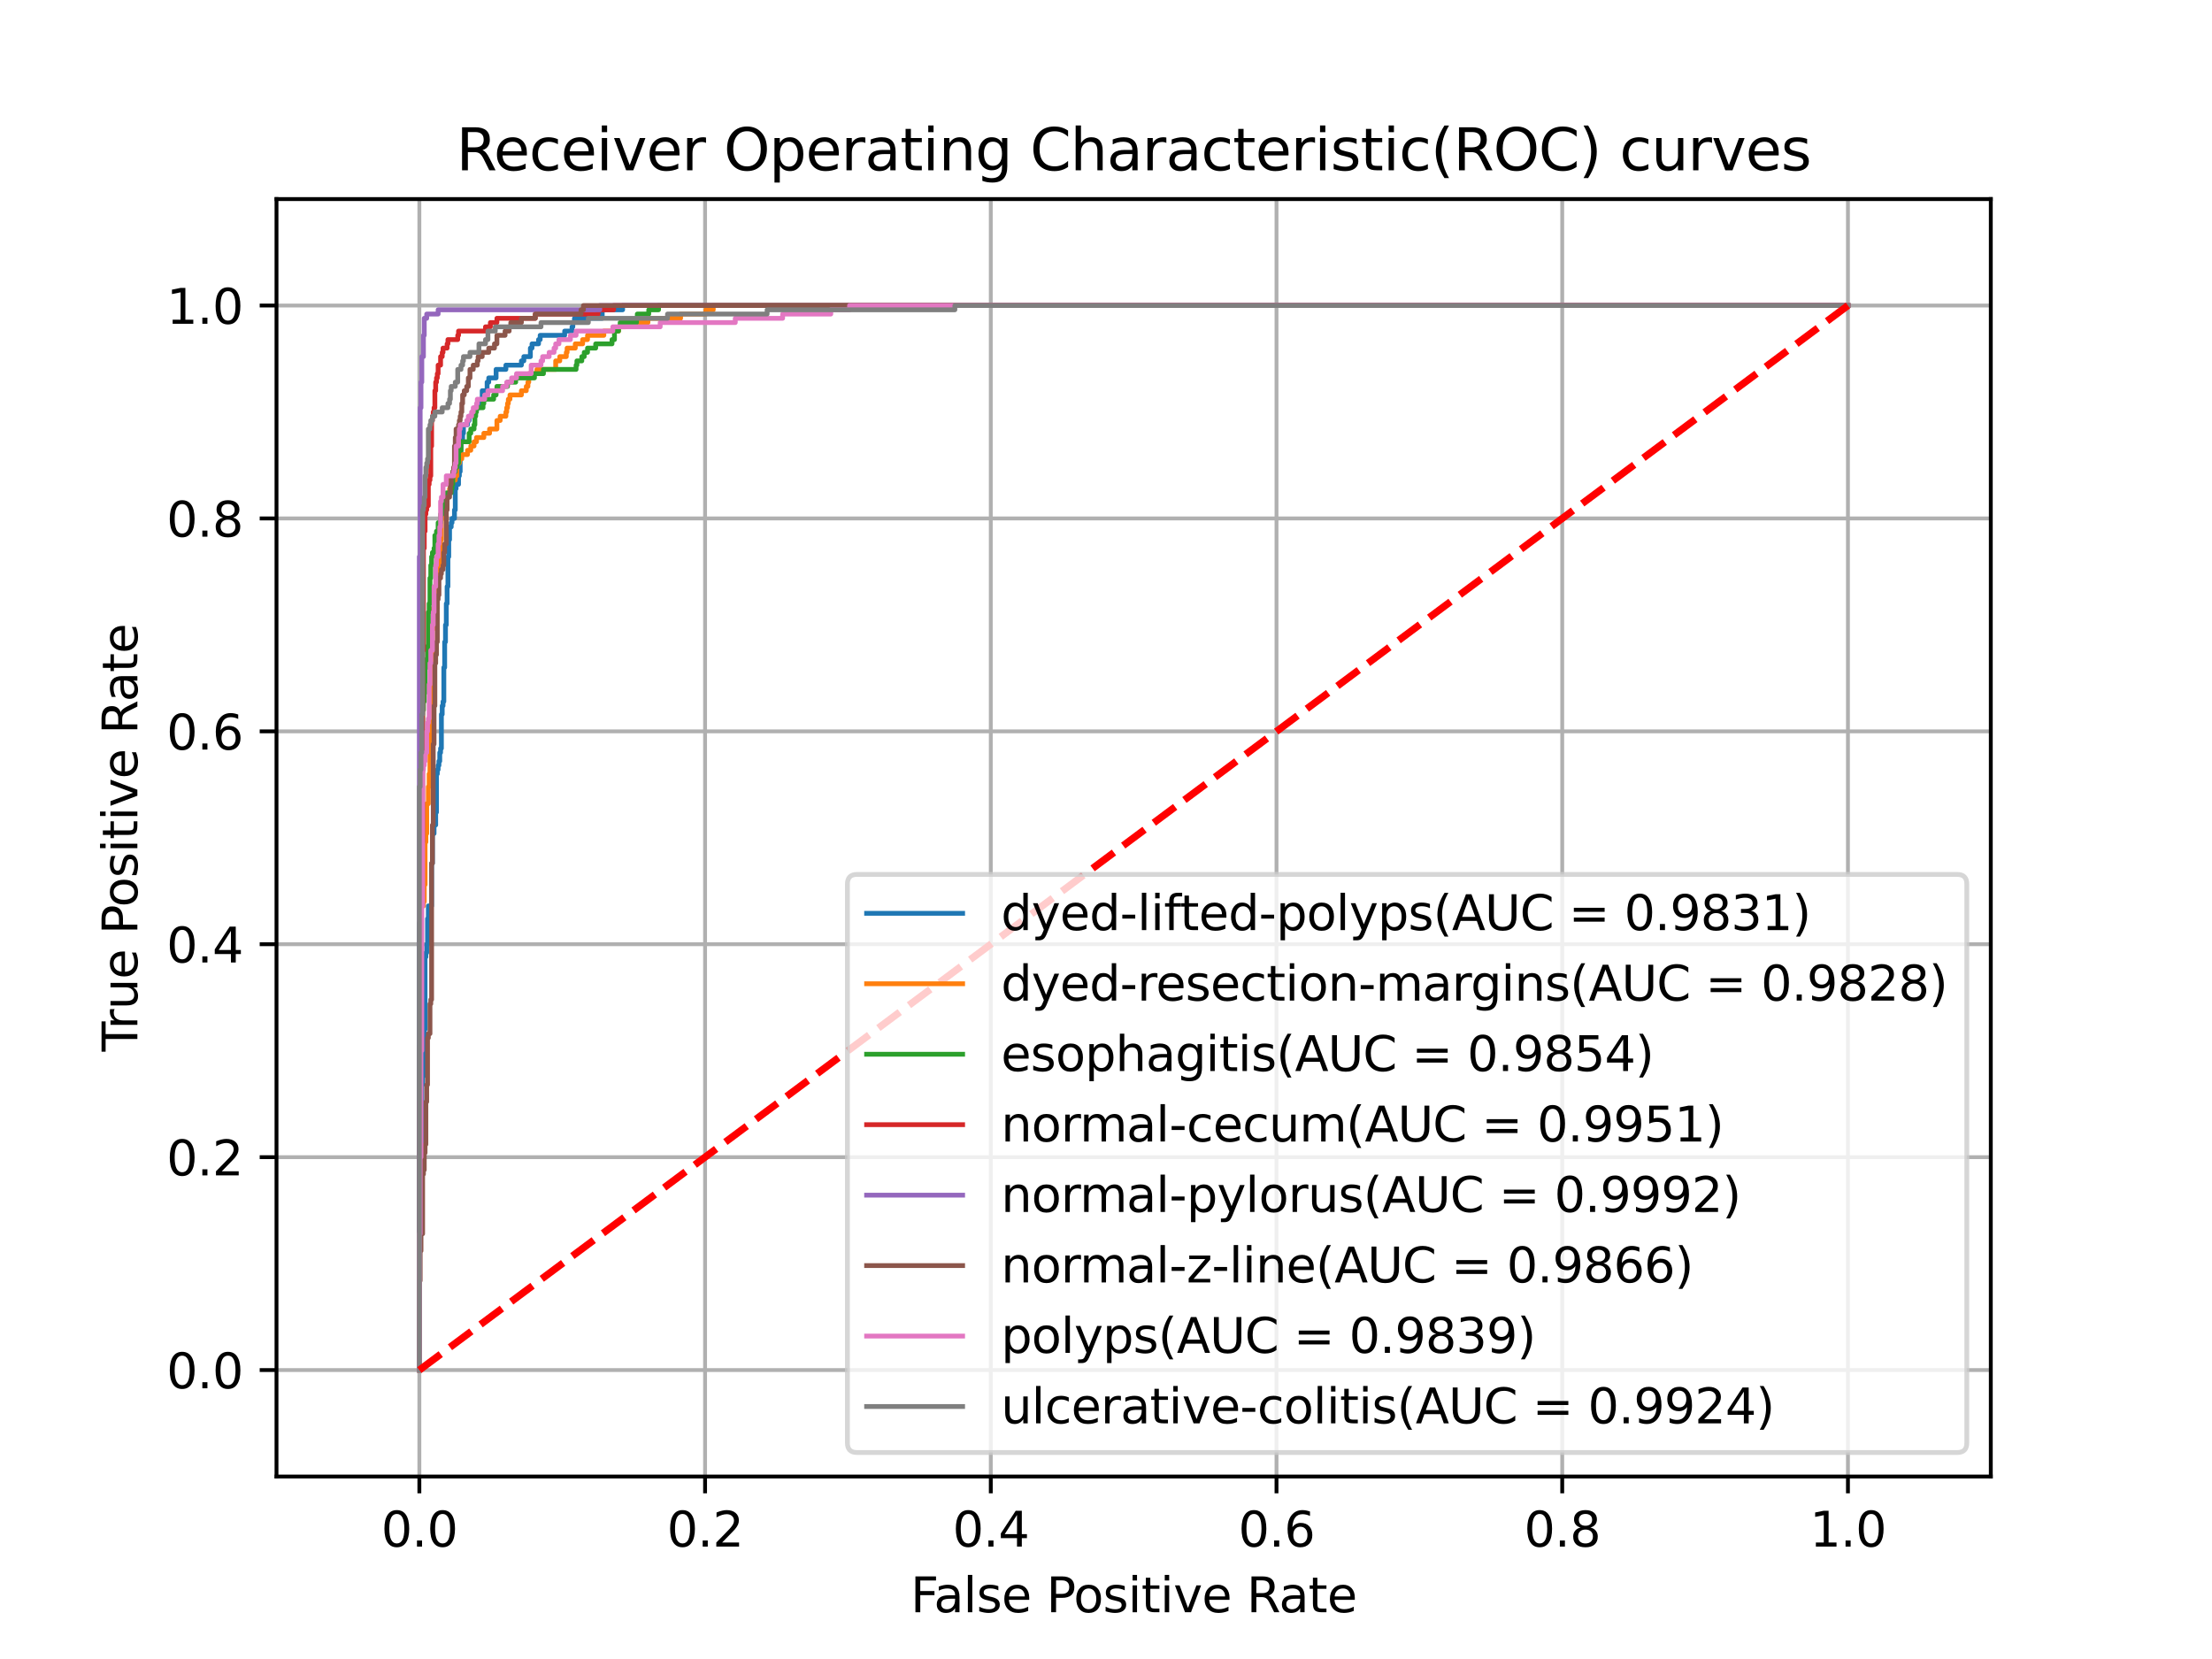 <?xml version="1.0" encoding="utf-8" standalone="no"?>
<!DOCTYPE svg PUBLIC "-//W3C//DTD SVG 1.1//EN"
  "http://www.w3.org/Graphics/SVG/1.1/DTD/svg11.dtd">
<svg xmlns:xlink="http://www.w3.org/1999/xlink" width="460.8pt" height="345.6pt" viewBox="0 0 460.8 345.6" xmlns="http://www.w3.org/2000/svg" version="1.1">
 <defs>
  <style type="text/css">*{stroke-linejoin: round; stroke-linecap: butt}</style>
 </defs>
 <g id="figure_1">
  <g id="patch_1">
   <path d="M 0 345.6 
L 460.8 345.6 
L 460.8 0 
L 0 0 
z
" style="fill: #ffffff"/>
  </g>
  <g id="axes_1">
   <g id="patch_2">
    <path d="M 57.6 307.584 
L 414.72 307.584 
L 414.72 41.472 
L 57.6 41.472 
z
" style="fill: #ffffff"/>
   </g>
   <g id="matplotlib.axis_1">
    <g id="xtick_1">
     <g id="line2d_1">
      <path d="M 87.36 307.584 
L 87.36 41.472 
" clip-path="url(#p2dfce54fc0)" style="fill: none; stroke: #b0b0b0; stroke-width: 0.8; stroke-linecap: square"/>
     </g>
     <g id="line2d_2">
      <defs>
       <path id="me1e027da86" d="M 0 0 
L 0 3.5 
" style="stroke: #000000; stroke-width: 0.8"/>
      </defs>
      <g>
       <use xlink:href="#me1e027da86" x="87.36" y="307.584" style="stroke: #000000; stroke-width: 0.8"/>
      </g>
     </g>
     <g id="text_1">
      <!-- 0.0 -->
      <g transform="translate(79.408 322.182) scale(0.1 -0.1)">
       <defs>
        <path id="DejaVuSans-30" d="M 2034 4250 
Q 1547 4250 1301 3770 
Q 1056 3291 1056 2328 
Q 1056 1369 1301 889 
Q 1547 409 2034 409 
Q 2525 409 2770 889 
Q 3016 1369 3016 2328 
Q 3016 3291 2770 3770 
Q 2525 4250 2034 4250 
z
M 2034 4750 
Q 2819 4750 3233 4129 
Q 3647 3509 3647 2328 
Q 3647 1150 3233 529 
Q 2819 -91 2034 -91 
Q 1250 -91 836 529 
Q 422 1150 422 2328 
Q 422 3509 836 4129 
Q 1250 4750 2034 4750 
z
" transform="scale(0.016)"/>
        <path id="DejaVuSans-2e" d="M 684 794 
L 1344 794 
L 1344 0 
L 684 0 
L 684 794 
z
" transform="scale(0.016)"/>
       </defs>
       <use xlink:href="#DejaVuSans-30"/>
       <use xlink:href="#DejaVuSans-2e" x="63.623"/>
       <use xlink:href="#DejaVuSans-30" x="95.41"/>
      </g>
     </g>
    </g>
    <g id="xtick_2">
     <g id="line2d_3">
      <path d="M 146.88 307.584 
L 146.88 41.472 
" clip-path="url(#p2dfce54fc0)" style="fill: none; stroke: #b0b0b0; stroke-width: 0.8; stroke-linecap: square"/>
     </g>
     <g id="line2d_4">
      <g>
       <use xlink:href="#me1e027da86" x="146.88" y="307.584" style="stroke: #000000; stroke-width: 0.8"/>
      </g>
     </g>
     <g id="text_2">
      <!-- 0.2 -->
      <g transform="translate(138.928 322.182) scale(0.1 -0.1)">
       <defs>
        <path id="DejaVuSans-32" d="M 1228 531 
L 3431 531 
L 3431 0 
L 469 0 
L 469 531 
Q 828 903 1448 1529 
Q 2069 2156 2228 2338 
Q 2531 2678 2651 2914 
Q 2772 3150 2772 3378 
Q 2772 3750 2511 3984 
Q 2250 4219 1831 4219 
Q 1534 4219 1204 4116 
Q 875 4013 500 3803 
L 500 4441 
Q 881 4594 1212 4672 
Q 1544 4750 1819 4750 
Q 2544 4750 2975 4387 
Q 3406 4025 3406 3419 
Q 3406 3131 3298 2873 
Q 3191 2616 2906 2266 
Q 2828 2175 2409 1742 
Q 1991 1309 1228 531 
z
" transform="scale(0.016)"/>
       </defs>
       <use xlink:href="#DejaVuSans-30"/>
       <use xlink:href="#DejaVuSans-2e" x="63.623"/>
       <use xlink:href="#DejaVuSans-32" x="95.41"/>
      </g>
     </g>
    </g>
    <g id="xtick_3">
     <g id="line2d_5">
      <path d="M 206.4 307.584 
L 206.4 41.472 
" clip-path="url(#p2dfce54fc0)" style="fill: none; stroke: #b0b0b0; stroke-width: 0.8; stroke-linecap: square"/>
     </g>
     <g id="line2d_6">
      <g>
       <use xlink:href="#me1e027da86" x="206.4" y="307.584" style="stroke: #000000; stroke-width: 0.8"/>
      </g>
     </g>
     <g id="text_3">
      <!-- 0.4 -->
      <g transform="translate(198.448 322.182) scale(0.1 -0.1)">
       <defs>
        <path id="DejaVuSans-34" d="M 2419 4116 
L 825 1625 
L 2419 1625 
L 2419 4116 
z
M 2253 4666 
L 3047 4666 
L 3047 1625 
L 3713 1625 
L 3713 1100 
L 3047 1100 
L 3047 0 
L 2419 0 
L 2419 1100 
L 313 1100 
L 313 1709 
L 2253 4666 
z
" transform="scale(0.016)"/>
       </defs>
       <use xlink:href="#DejaVuSans-30"/>
       <use xlink:href="#DejaVuSans-2e" x="63.623"/>
       <use xlink:href="#DejaVuSans-34" x="95.41"/>
      </g>
     </g>
    </g>
    <g id="xtick_4">
     <g id="line2d_7">
      <path d="M 265.92 307.584 
L 265.92 41.472 
" clip-path="url(#p2dfce54fc0)" style="fill: none; stroke: #b0b0b0; stroke-width: 0.8; stroke-linecap: square"/>
     </g>
     <g id="line2d_8">
      <g>
       <use xlink:href="#me1e027da86" x="265.92" y="307.584" style="stroke: #000000; stroke-width: 0.8"/>
      </g>
     </g>
     <g id="text_4">
      <!-- 0.6 -->
      <g transform="translate(257.968 322.182) scale(0.1 -0.1)">
       <defs>
        <path id="DejaVuSans-36" d="M 2113 2584 
Q 1688 2584 1439 2293 
Q 1191 2003 1191 1497 
Q 1191 994 1439 701 
Q 1688 409 2113 409 
Q 2538 409 2786 701 
Q 3034 994 3034 1497 
Q 3034 2003 2786 2293 
Q 2538 2584 2113 2584 
z
M 3366 4563 
L 3366 3988 
Q 3128 4100 2886 4159 
Q 2644 4219 2406 4219 
Q 1781 4219 1451 3797 
Q 1122 3375 1075 2522 
Q 1259 2794 1537 2939 
Q 1816 3084 2150 3084 
Q 2853 3084 3261 2657 
Q 3669 2231 3669 1497 
Q 3669 778 3244 343 
Q 2819 -91 2113 -91 
Q 1303 -91 875 529 
Q 447 1150 447 2328 
Q 447 3434 972 4092 
Q 1497 4750 2381 4750 
Q 2619 4750 2861 4703 
Q 3103 4656 3366 4563 
z
" transform="scale(0.016)"/>
       </defs>
       <use xlink:href="#DejaVuSans-30"/>
       <use xlink:href="#DejaVuSans-2e" x="63.623"/>
       <use xlink:href="#DejaVuSans-36" x="95.41"/>
      </g>
     </g>
    </g>
    <g id="xtick_5">
     <g id="line2d_9">
      <path d="M 325.44 307.584 
L 325.44 41.472 
" clip-path="url(#p2dfce54fc0)" style="fill: none; stroke: #b0b0b0; stroke-width: 0.8; stroke-linecap: square"/>
     </g>
     <g id="line2d_10">
      <g>
       <use xlink:href="#me1e027da86" x="325.44" y="307.584" style="stroke: #000000; stroke-width: 0.8"/>
      </g>
     </g>
     <g id="text_5">
      <!-- 0.8 -->
      <g transform="translate(317.488 322.182) scale(0.1 -0.1)">
       <defs>
        <path id="DejaVuSans-38" d="M 2034 2216 
Q 1584 2216 1326 1975 
Q 1069 1734 1069 1313 
Q 1069 891 1326 650 
Q 1584 409 2034 409 
Q 2484 409 2743 651 
Q 3003 894 3003 1313 
Q 3003 1734 2745 1975 
Q 2488 2216 2034 2216 
z
M 1403 2484 
Q 997 2584 770 2862 
Q 544 3141 544 3541 
Q 544 4100 942 4425 
Q 1341 4750 2034 4750 
Q 2731 4750 3128 4425 
Q 3525 4100 3525 3541 
Q 3525 3141 3298 2862 
Q 3072 2584 2669 2484 
Q 3125 2378 3379 2068 
Q 3634 1759 3634 1313 
Q 3634 634 3220 271 
Q 2806 -91 2034 -91 
Q 1263 -91 848 271 
Q 434 634 434 1313 
Q 434 1759 690 2068 
Q 947 2378 1403 2484 
z
M 1172 3481 
Q 1172 3119 1398 2916 
Q 1625 2713 2034 2713 
Q 2441 2713 2670 2916 
Q 2900 3119 2900 3481 
Q 2900 3844 2670 4047 
Q 2441 4250 2034 4250 
Q 1625 4250 1398 4047 
Q 1172 3844 1172 3481 
z
" transform="scale(0.016)"/>
       </defs>
       <use xlink:href="#DejaVuSans-30"/>
       <use xlink:href="#DejaVuSans-2e" x="63.623"/>
       <use xlink:href="#DejaVuSans-38" x="95.41"/>
      </g>
     </g>
    </g>
    <g id="xtick_6">
     <g id="line2d_11">
      <path d="M 384.96 307.584 
L 384.96 41.472 
" clip-path="url(#p2dfce54fc0)" style="fill: none; stroke: #b0b0b0; stroke-width: 0.8; stroke-linecap: square"/>
     </g>
     <g id="line2d_12">
      <g>
       <use xlink:href="#me1e027da86" x="384.96" y="307.584" style="stroke: #000000; stroke-width: 0.8"/>
      </g>
     </g>
     <g id="text_6">
      <!-- 1.0 -->
      <g transform="translate(377.008 322.182) scale(0.1 -0.1)">
       <defs>
        <path id="DejaVuSans-31" d="M 794 531 
L 1825 531 
L 1825 4091 
L 703 3866 
L 703 4441 
L 1819 4666 
L 2450 4666 
L 2450 531 
L 3481 531 
L 3481 0 
L 794 0 
L 794 531 
z
" transform="scale(0.016)"/>
       </defs>
       <use xlink:href="#DejaVuSans-31"/>
       <use xlink:href="#DejaVuSans-2e" x="63.623"/>
       <use xlink:href="#DejaVuSans-30" x="95.41"/>
      </g>
     </g>
    </g>
    <g id="text_7">
     <!-- False Positive Rate -->
     <g transform="translate(189.694 335.861) scale(0.1 -0.1)">
      <defs>
       <path id="DejaVuSans-46" d="M 628 4666 
L 3309 4666 
L 3309 4134 
L 1259 4134 
L 1259 2759 
L 3109 2759 
L 3109 2228 
L 1259 2228 
L 1259 0 
L 628 0 
L 628 4666 
z
" transform="scale(0.016)"/>
       <path id="DejaVuSans-61" d="M 2194 1759 
Q 1497 1759 1228 1600 
Q 959 1441 959 1056 
Q 959 750 1161 570 
Q 1363 391 1709 391 
Q 2188 391 2477 730 
Q 2766 1069 2766 1631 
L 2766 1759 
L 2194 1759 
z
M 3341 1997 
L 3341 0 
L 2766 0 
L 2766 531 
Q 2569 213 2275 61 
Q 1981 -91 1556 -91 
Q 1019 -91 701 211 
Q 384 513 384 1019 
Q 384 1609 779 1909 
Q 1175 2209 1959 2209 
L 2766 2209 
L 2766 2266 
Q 2766 2663 2505 2880 
Q 2244 3097 1772 3097 
Q 1472 3097 1187 3025 
Q 903 2953 641 2809 
L 641 3341 
Q 956 3463 1253 3523 
Q 1550 3584 1831 3584 
Q 2591 3584 2966 3190 
Q 3341 2797 3341 1997 
z
" transform="scale(0.016)"/>
       <path id="DejaVuSans-6c" d="M 603 4863 
L 1178 4863 
L 1178 0 
L 603 0 
L 603 4863 
z
" transform="scale(0.016)"/>
       <path id="DejaVuSans-73" d="M 2834 3397 
L 2834 2853 
Q 2591 2978 2328 3040 
Q 2066 3103 1784 3103 
Q 1356 3103 1142 2972 
Q 928 2841 928 2578 
Q 928 2378 1081 2264 
Q 1234 2150 1697 2047 
L 1894 2003 
Q 2506 1872 2764 1633 
Q 3022 1394 3022 966 
Q 3022 478 2636 193 
Q 2250 -91 1575 -91 
Q 1294 -91 989 -36 
Q 684 19 347 128 
L 347 722 
Q 666 556 975 473 
Q 1284 391 1588 391 
Q 1994 391 2212 530 
Q 2431 669 2431 922 
Q 2431 1156 2273 1281 
Q 2116 1406 1581 1522 
L 1381 1569 
Q 847 1681 609 1914 
Q 372 2147 372 2553 
Q 372 3047 722 3315 
Q 1072 3584 1716 3584 
Q 2034 3584 2315 3537 
Q 2597 3491 2834 3397 
z
" transform="scale(0.016)"/>
       <path id="DejaVuSans-65" d="M 3597 1894 
L 3597 1613 
L 953 1613 
Q 991 1019 1311 708 
Q 1631 397 2203 397 
Q 2534 397 2845 478 
Q 3156 559 3463 722 
L 3463 178 
Q 3153 47 2828 -22 
Q 2503 -91 2169 -91 
Q 1331 -91 842 396 
Q 353 884 353 1716 
Q 353 2575 817 3079 
Q 1281 3584 2069 3584 
Q 2775 3584 3186 3129 
Q 3597 2675 3597 1894 
z
M 3022 2063 
Q 3016 2534 2758 2815 
Q 2500 3097 2075 3097 
Q 1594 3097 1305 2825 
Q 1016 2553 972 2059 
L 3022 2063 
z
" transform="scale(0.016)"/>
       <path id="DejaVuSans-20" transform="scale(0.016)"/>
       <path id="DejaVuSans-50" d="M 1259 4147 
L 1259 2394 
L 2053 2394 
Q 2494 2394 2734 2622 
Q 2975 2850 2975 3272 
Q 2975 3691 2734 3919 
Q 2494 4147 2053 4147 
L 1259 4147 
z
M 628 4666 
L 2053 4666 
Q 2838 4666 3239 4311 
Q 3641 3956 3641 3272 
Q 3641 2581 3239 2228 
Q 2838 1875 2053 1875 
L 1259 1875 
L 1259 0 
L 628 0 
L 628 4666 
z
" transform="scale(0.016)"/>
       <path id="DejaVuSans-6f" d="M 1959 3097 
Q 1497 3097 1228 2736 
Q 959 2375 959 1747 
Q 959 1119 1226 758 
Q 1494 397 1959 397 
Q 2419 397 2687 759 
Q 2956 1122 2956 1747 
Q 2956 2369 2687 2733 
Q 2419 3097 1959 3097 
z
M 1959 3584 
Q 2709 3584 3137 3096 
Q 3566 2609 3566 1747 
Q 3566 888 3137 398 
Q 2709 -91 1959 -91 
Q 1206 -91 779 398 
Q 353 888 353 1747 
Q 353 2609 779 3096 
Q 1206 3584 1959 3584 
z
" transform="scale(0.016)"/>
       <path id="DejaVuSans-69" d="M 603 3500 
L 1178 3500 
L 1178 0 
L 603 0 
L 603 3500 
z
M 603 4863 
L 1178 4863 
L 1178 4134 
L 603 4134 
L 603 4863 
z
" transform="scale(0.016)"/>
       <path id="DejaVuSans-74" d="M 1172 4494 
L 1172 3500 
L 2356 3500 
L 2356 3053 
L 1172 3053 
L 1172 1153 
Q 1172 725 1289 603 
Q 1406 481 1766 481 
L 2356 481 
L 2356 0 
L 1766 0 
Q 1100 0 847 248 
Q 594 497 594 1153 
L 594 3053 
L 172 3053 
L 172 3500 
L 594 3500 
L 594 4494 
L 1172 4494 
z
" transform="scale(0.016)"/>
       <path id="DejaVuSans-76" d="M 191 3500 
L 800 3500 
L 1894 563 
L 2988 3500 
L 3597 3500 
L 2284 0 
L 1503 0 
L 191 3500 
z
" transform="scale(0.016)"/>
       <path id="DejaVuSans-52" d="M 2841 2188 
Q 3044 2119 3236 1894 
Q 3428 1669 3622 1275 
L 4263 0 
L 3584 0 
L 2988 1197 
Q 2756 1666 2539 1819 
Q 2322 1972 1947 1972 
L 1259 1972 
L 1259 0 
L 628 0 
L 628 4666 
L 2053 4666 
Q 2853 4666 3247 4331 
Q 3641 3997 3641 3322 
Q 3641 2881 3436 2590 
Q 3231 2300 2841 2188 
z
M 1259 4147 
L 1259 2491 
L 2053 2491 
Q 2509 2491 2742 2702 
Q 2975 2913 2975 3322 
Q 2975 3731 2742 3939 
Q 2509 4147 2053 4147 
L 1259 4147 
z
" transform="scale(0.016)"/>
      </defs>
      <use xlink:href="#DejaVuSans-46"/>
      <use xlink:href="#DejaVuSans-61" x="48.395"/>
      <use xlink:href="#DejaVuSans-6c" x="109.674"/>
      <use xlink:href="#DejaVuSans-73" x="137.457"/>
      <use xlink:href="#DejaVuSans-65" x="189.557"/>
      <use xlink:href="#DejaVuSans-20" x="251.08"/>
      <use xlink:href="#DejaVuSans-50" x="282.867"/>
      <use xlink:href="#DejaVuSans-6f" x="339.545"/>
      <use xlink:href="#DejaVuSans-73" x="400.727"/>
      <use xlink:href="#DejaVuSans-69" x="452.826"/>
      <use xlink:href="#DejaVuSans-74" x="480.609"/>
      <use xlink:href="#DejaVuSans-69" x="519.818"/>
      <use xlink:href="#DejaVuSans-76" x="547.602"/>
      <use xlink:href="#DejaVuSans-65" x="606.781"/>
      <use xlink:href="#DejaVuSans-20" x="668.305"/>
      <use xlink:href="#DejaVuSans-52" x="700.092"/>
      <use xlink:href="#DejaVuSans-61" x="767.324"/>
      <use xlink:href="#DejaVuSans-74" x="828.604"/>
      <use xlink:href="#DejaVuSans-65" x="867.812"/>
     </g>
    </g>
   </g>
   <g id="matplotlib.axis_2">
    <g id="ytick_1">
     <g id="line2d_13">
      <path d="M 57.6 285.408 
L 414.72 285.408 
" clip-path="url(#p2dfce54fc0)" style="fill: none; stroke: #b0b0b0; stroke-width: 0.8; stroke-linecap: square"/>
     </g>
     <g id="line2d_14">
      <defs>
       <path id="m8e289b066b" d="M 0 0 
L -3.5 0 
" style="stroke: #000000; stroke-width: 0.8"/>
      </defs>
      <g>
       <use xlink:href="#m8e289b066b" x="57.6" y="285.408" style="stroke: #000000; stroke-width: 0.8"/>
      </g>
     </g>
     <g id="text_8">
      <!-- 0.0 -->
      <g transform="translate(34.697 289.207) scale(0.1 -0.1)">
       <use xlink:href="#DejaVuSans-30"/>
       <use xlink:href="#DejaVuSans-2e" x="63.623"/>
       <use xlink:href="#DejaVuSans-30" x="95.41"/>
      </g>
     </g>
    </g>
    <g id="ytick_2">
     <g id="line2d_15">
      <path d="M 57.6 241.056 
L 414.72 241.056 
" clip-path="url(#p2dfce54fc0)" style="fill: none; stroke: #b0b0b0; stroke-width: 0.8; stroke-linecap: square"/>
     </g>
     <g id="line2d_16">
      <g>
       <use xlink:href="#m8e289b066b" x="57.6" y="241.056" style="stroke: #000000; stroke-width: 0.8"/>
      </g>
     </g>
     <g id="text_9">
      <!-- 0.2 -->
      <g transform="translate(34.697 244.855) scale(0.1 -0.1)">
       <use xlink:href="#DejaVuSans-30"/>
       <use xlink:href="#DejaVuSans-2e" x="63.623"/>
       <use xlink:href="#DejaVuSans-32" x="95.41"/>
      </g>
     </g>
    </g>
    <g id="ytick_3">
     <g id="line2d_17">
      <path d="M 57.6 196.704 
L 414.72 196.704 
" clip-path="url(#p2dfce54fc0)" style="fill: none; stroke: #b0b0b0; stroke-width: 0.8; stroke-linecap: square"/>
     </g>
     <g id="line2d_18">
      <g>
       <use xlink:href="#m8e289b066b" x="57.6" y="196.704" style="stroke: #000000; stroke-width: 0.8"/>
      </g>
     </g>
     <g id="text_10">
      <!-- 0.4 -->
      <g transform="translate(34.697 200.503) scale(0.1 -0.1)">
       <use xlink:href="#DejaVuSans-30"/>
       <use xlink:href="#DejaVuSans-2e" x="63.623"/>
       <use xlink:href="#DejaVuSans-34" x="95.41"/>
      </g>
     </g>
    </g>
    <g id="ytick_4">
     <g id="line2d_19">
      <path d="M 57.6 152.352 
L 414.72 152.352 
" clip-path="url(#p2dfce54fc0)" style="fill: none; stroke: #b0b0b0; stroke-width: 0.8; stroke-linecap: square"/>
     </g>
     <g id="line2d_20">
      <g>
       <use xlink:href="#m8e289b066b" x="57.6" y="152.352" style="stroke: #000000; stroke-width: 0.8"/>
      </g>
     </g>
     <g id="text_11">
      <!-- 0.6 -->
      <g transform="translate(34.697 156.151) scale(0.1 -0.1)">
       <use xlink:href="#DejaVuSans-30"/>
       <use xlink:href="#DejaVuSans-2e" x="63.623"/>
       <use xlink:href="#DejaVuSans-36" x="95.41"/>
      </g>
     </g>
    </g>
    <g id="ytick_5">
     <g id="line2d_21">
      <path d="M 57.6 108 
L 414.72 108 
" clip-path="url(#p2dfce54fc0)" style="fill: none; stroke: #b0b0b0; stroke-width: 0.8; stroke-linecap: square"/>
     </g>
     <g id="line2d_22">
      <g>
       <use xlink:href="#m8e289b066b" x="57.6" y="108" style="stroke: #000000; stroke-width: 0.8"/>
      </g>
     </g>
     <g id="text_12">
      <!-- 0.8 -->
      <g transform="translate(34.697 111.799) scale(0.1 -0.1)">
       <use xlink:href="#DejaVuSans-30"/>
       <use xlink:href="#DejaVuSans-2e" x="63.623"/>
       <use xlink:href="#DejaVuSans-38" x="95.41"/>
      </g>
     </g>
    </g>
    <g id="ytick_6">
     <g id="line2d_23">
      <path d="M 57.6 63.648 
L 414.72 63.648 
" clip-path="url(#p2dfce54fc0)" style="fill: none; stroke: #b0b0b0; stroke-width: 0.8; stroke-linecap: square"/>
     </g>
     <g id="line2d_24">
      <g>
       <use xlink:href="#m8e289b066b" x="57.6" y="63.648" style="stroke: #000000; stroke-width: 0.8"/>
      </g>
     </g>
     <g id="text_13">
      <!-- 1.0 -->
      <g transform="translate(34.697 67.447) scale(0.1 -0.1)">
       <use xlink:href="#DejaVuSans-31"/>
       <use xlink:href="#DejaVuSans-2e" x="63.623"/>
       <use xlink:href="#DejaVuSans-30" x="95.41"/>
      </g>
     </g>
    </g>
    <g id="text_14">
     <!-- True Positive Rate -->
     <g transform="translate(28.617 219.058) rotate(-90) scale(0.1 -0.1)">
      <defs>
       <path id="DejaVuSans-54" d="M -19 4666 
L 3928 4666 
L 3928 4134 
L 2272 4134 
L 2272 0 
L 1638 0 
L 1638 4134 
L -19 4134 
L -19 4666 
z
" transform="scale(0.016)"/>
       <path id="DejaVuSans-72" d="M 2631 2963 
Q 2534 3019 2420 3045 
Q 2306 3072 2169 3072 
Q 1681 3072 1420 2755 
Q 1159 2438 1159 1844 
L 1159 0 
L 581 0 
L 581 3500 
L 1159 3500 
L 1159 2956 
Q 1341 3275 1631 3429 
Q 1922 3584 2338 3584 
Q 2397 3584 2469 3576 
Q 2541 3569 2628 3553 
L 2631 2963 
z
" transform="scale(0.016)"/>
       <path id="DejaVuSans-75" d="M 544 1381 
L 544 3500 
L 1119 3500 
L 1119 1403 
Q 1119 906 1312 657 
Q 1506 409 1894 409 
Q 2359 409 2629 706 
Q 2900 1003 2900 1516 
L 2900 3500 
L 3475 3500 
L 3475 0 
L 2900 0 
L 2900 538 
Q 2691 219 2414 64 
Q 2138 -91 1772 -91 
Q 1169 -91 856 284 
Q 544 659 544 1381 
z
M 1991 3584 
L 1991 3584 
z
" transform="scale(0.016)"/>
      </defs>
      <use xlink:href="#DejaVuSans-54"/>
      <use xlink:href="#DejaVuSans-72" x="46.334"/>
      <use xlink:href="#DejaVuSans-75" x="87.447"/>
      <use xlink:href="#DejaVuSans-65" x="150.826"/>
      <use xlink:href="#DejaVuSans-20" x="212.35"/>
      <use xlink:href="#DejaVuSans-50" x="244.137"/>
      <use xlink:href="#DejaVuSans-6f" x="300.814"/>
      <use xlink:href="#DejaVuSans-73" x="361.996"/>
      <use xlink:href="#DejaVuSans-69" x="414.096"/>
      <use xlink:href="#DejaVuSans-74" x="441.879"/>
      <use xlink:href="#DejaVuSans-69" x="481.088"/>
      <use xlink:href="#DejaVuSans-76" x="508.871"/>
      <use xlink:href="#DejaVuSans-65" x="568.051"/>
      <use xlink:href="#DejaVuSans-20" x="629.574"/>
      <use xlink:href="#DejaVuSans-52" x="661.361"/>
      <use xlink:href="#DejaVuSans-61" x="728.594"/>
      <use xlink:href="#DejaVuSans-74" x="789.873"/>
      <use xlink:href="#DejaVuSans-65" x="829.082"/>
     </g>
    </g>
   </g>
   <g id="line2d_25">
    <path d="M 87.36 285.408 
L 87.36 255.249 
L 87.53 255.249 
L 87.53 254.362 
L 87.7 254.362 
L 87.7 249.926 
L 87.87 249.926 
L 87.87 225.976 
L 88.04 225.976 
L 88.04 224.202 
L 88.21 224.202 
L 88.21 223.315 
L 88.38 223.315 
L 88.38 214.445 
L 88.55 214.445 
L 88.55 199.365 
L 88.72 199.365 
L 88.72 198.478 
L 88.891 198.478 
L 88.891 196.704 
L 89.061 196.704 
L 89.061 191.382 
L 89.231 191.382 
L 89.231 188.721 
L 89.911 188.721 
L 89.911 179.85 
L 90.081 179.85 
L 90.081 173.641 
L 90.421 173.641 
L 90.421 171.867 
L 90.761 171.867 
L 90.761 169.206 
L 90.931 169.206 
L 90.931 161.222 
L 91.101 161.222 
L 91.101 160.335 
L 91.271 160.335 
L 91.271 159.448 
L 91.441 159.448 
L 91.441 158.561 
L 91.611 158.561 
L 91.611 156.787 
L 91.781 156.787 
L 91.781 155.9 
L 91.952 155.9 
L 91.952 148.804 
L 92.122 148.804 
L 92.122 147.03 
L 92.292 147.03 
L 92.292 146.143 
L 92.462 146.143 
L 92.462 139.046 
L 92.632 139.046 
L 92.632 133.724 
L 92.802 133.724 
L 92.802 130.176 
L 92.972 130.176 
L 92.972 125.741 
L 93.142 125.741 
L 93.142 122.193 
L 93.312 122.193 
L 93.312 115.983 
L 93.482 115.983 
L 93.482 112.435 
L 93.652 112.435 
L 93.652 109.774 
L 93.992 109.774 
L 93.992 108.887 
L 94.162 108.887 
L 94.162 108 
L 94.672 108 
L 94.672 106.226 
L 94.843 106.226 
L 94.843 101.791 
L 95.013 101.791 
L 95.013 100.904 
L 95.523 100.904 
L 95.523 99.13 
L 95.693 99.13 
L 95.693 98.243 
L 95.863 98.243 
L 95.863 94.694 
L 96.033 94.694 
L 96.033 92.033 
L 96.373 92.033 
L 96.373 90.259 
L 96.543 90.259 
L 96.543 88.485 
L 97.393 88.485 
L 97.393 87.598 
L 97.733 87.598 
L 97.733 86.711 
L 98.584 86.711 
L 98.584 85.824 
L 98.924 85.824 
L 98.924 84.937 
L 99.774 84.937 
L 99.774 84.05 
L 100.284 84.05 
L 100.284 83.163 
L 100.454 83.163 
L 100.454 81.389 
L 101.475 81.389 
L 101.475 79.615 
L 101.815 79.615 
L 101.815 78.728 
L 103.345 78.728 
L 103.345 76.954 
L 105.386 76.954 
L 105.386 76.067 
L 108.617 76.067 
L 108.617 75.18 
L 109.127 75.18 
L 109.127 74.292 
L 110.488 74.292 
L 110.488 72.518 
L 110.828 72.518 
L 110.828 71.631 
L 112.188 71.631 
L 112.188 70.744 
L 112.528 70.744 
L 112.528 69.857 
L 117.63 69.857 
L 117.63 68.97 
L 119.161 68.97 
L 119.161 68.083 
L 119.331 68.083 
L 119.331 67.196 
L 119.671 67.196 
L 119.671 66.309 
L 125.453 66.309 
L 125.453 64.535 
L 129.704 64.535 
L 129.704 63.648 
L 384.96 63.648 
L 384.96 63.648 
" clip-path="url(#p2dfce54fc0)" style="fill: none; stroke: #1f77b4; stroke-linecap: square"/>
   </g>
   <g id="line2d_26">
    <path d="M 87.36 285.408 
L 87.36 217.993 
L 87.53 217.993 
L 87.53 207.348 
L 87.7 207.348 
L 87.7 188.721 
L 88.21 188.721 
L 88.21 187.834 
L 88.38 187.834 
L 88.38 184.285 
L 88.55 184.285 
L 88.55 175.415 
L 88.72 175.415 
L 88.72 173.641 
L 88.891 173.641 
L 88.891 167.432 
L 89.231 167.432 
L 89.231 163.884 
L 89.401 163.884 
L 89.401 161.222 
L 89.571 161.222 
L 89.571 149.691 
L 89.741 149.691 
L 89.741 139.933 
L 89.911 139.933 
L 89.911 139.046 
L 90.081 139.046 
L 90.081 131.063 
L 90.251 131.063 
L 90.251 126.628 
L 91.101 126.628 
L 91.101 123.967 
L 91.271 123.967 
L 91.271 120.419 
L 91.441 120.419 
L 91.441 117.757 
L 91.611 117.757 
L 91.611 115.096 
L 91.781 115.096 
L 91.781 112.435 
L 91.952 112.435 
L 91.952 108 
L 92.292 108 
L 92.292 106.226 
L 92.632 106.226 
L 92.632 105.339 
L 92.802 105.339 
L 92.802 104.452 
L 93.142 104.452 
L 93.142 103.565 
L 93.482 103.565 
L 93.482 102.678 
L 93.652 102.678 
L 93.652 101.791 
L 93.822 101.791 
L 93.822 100.017 
L 94.843 100.017 
L 94.843 99.13 
L 95.183 99.13 
L 95.183 96.468 
L 95.693 96.468 
L 95.693 95.581 
L 96.203 95.581 
L 96.203 94.694 
L 97.393 94.694 
L 97.393 93.807 
L 98.074 93.807 
L 98.074 92.92 
L 98.754 92.92 
L 98.754 92.033 
L 99.264 92.033 
L 99.264 91.146 
L 100.795 91.146 
L 100.795 90.259 
L 101.985 90.259 
L 101.985 89.372 
L 103.515 89.372 
L 103.515 87.598 
L 104.196 87.598 
L 104.196 86.711 
L 105.386 86.711 
L 105.386 85.824 
L 105.556 85.824 
L 105.556 84.937 
L 105.726 84.937 
L 105.726 84.05 
L 105.896 84.05 
L 105.896 83.163 
L 106.236 83.163 
L 106.236 82.276 
L 108.617 82.276 
L 108.617 81.389 
L 109.637 81.389 
L 109.637 80.502 
L 109.978 80.502 
L 109.978 79.615 
L 110.148 79.615 
L 110.148 77.841 
L 111.848 77.841 
L 111.848 76.954 
L 115.76 76.954 
L 115.76 75.18 
L 116.61 75.18 
L 116.61 74.292 
L 117.97 74.292 
L 117.97 73.405 
L 118.14 73.405 
L 118.14 72.518 
L 119.841 72.518 
L 119.841 71.631 
L 121.371 71.631 
L 121.371 70.744 
L 122.392 70.744 
L 122.392 69.857 
L 125.793 69.857 
L 125.793 68.97 
L 128.854 68.97 
L 128.854 68.083 
L 130.214 68.083 
L 130.214 67.196 
L 134.976 67.196 
L 134.976 66.309 
L 141.778 66.309 
L 141.778 65.422 
L 147.05 65.422 
L 147.05 64.535 
L 148.581 64.535 
L 148.581 63.648 
L 384.96 63.648 
L 384.96 63.648 
" clip-path="url(#p2dfce54fc0)" style="fill: none; stroke: #ff7f0e; stroke-linecap: square"/>
   </g>
   <g id="line2d_27">
    <path d="M 87.36 285.408 
L 87.36 192.269 
L 87.53 192.269 
L 87.53 190.495 
L 87.7 190.495 
L 87.7 163.884 
L 87.87 163.884 
L 87.87 154.126 
L 88.04 154.126 
L 88.04 147.917 
L 88.21 147.917 
L 88.21 146.143 
L 88.38 146.143 
L 88.38 144.369 
L 88.55 144.369 
L 88.55 139.046 
L 88.891 139.046 
L 88.891 137.272 
L 89.061 137.272 
L 89.061 134.611 
L 89.231 134.611 
L 89.231 127.515 
L 89.401 127.515 
L 89.401 125.741 
L 89.571 125.741 
L 89.571 120.419 
L 89.741 120.419 
L 89.741 117.757 
L 89.911 117.757 
L 89.911 115.983 
L 90.081 115.983 
L 90.081 115.096 
L 90.421 115.096 
L 90.421 114.209 
L 90.591 114.209 
L 90.591 111.548 
L 90.931 111.548 
L 90.931 110.661 
L 91.271 110.661 
L 91.271 108.887 
L 91.781 108.887 
L 91.781 107.113 
L 92.122 107.113 
L 92.122 106.226 
L 92.462 106.226 
L 92.462 104.452 
L 92.632 104.452 
L 92.632 103.565 
L 92.972 103.565 
L 92.972 102.678 
L 93.992 102.678 
L 93.992 101.791 
L 94.162 101.791 
L 94.162 100.904 
L 94.332 100.904 
L 94.332 98.243 
L 94.843 98.243 
L 94.843 97.356 
L 95.183 97.356 
L 95.183 96.468 
L 95.523 96.468 
L 95.523 93.807 
L 96.033 93.807 
L 96.033 92.033 
L 97.733 92.033 
L 97.733 90.259 
L 98.074 90.259 
L 98.074 89.372 
L 98.754 89.372 
L 98.754 88.485 
L 98.924 88.485 
L 98.924 86.711 
L 99.094 86.711 
L 99.094 85.824 
L 99.264 85.824 
L 99.264 84.937 
L 100.624 84.937 
L 100.624 84.05 
L 100.795 84.05 
L 100.795 83.163 
L 102.835 83.163 
L 102.835 82.276 
L 103.345 82.276 
L 103.345 81.389 
L 103.515 81.389 
L 103.515 80.502 
L 105.726 80.502 
L 105.726 79.615 
L 107.427 79.615 
L 107.427 78.728 
L 111.338 78.728 
L 111.338 77.841 
L 113.209 77.841 
L 113.209 76.954 
L 120.011 76.954 
L 120.011 76.067 
L 120.181 76.067 
L 120.181 75.18 
L 121.201 75.18 
L 121.201 74.292 
L 121.712 74.292 
L 121.712 73.405 
L 122.392 73.405 
L 122.392 72.518 
L 124.092 72.518 
L 124.092 71.631 
L 127.493 71.631 
L 127.493 70.744 
L 128.004 70.744 
L 128.004 68.97 
L 128.854 68.97 
L 128.854 68.083 
L 129.194 68.083 
L 129.194 67.196 
L 132.595 67.196 
L 132.595 66.309 
L 132.765 66.309 
L 132.765 65.422 
L 135.146 65.422 
L 135.146 64.535 
L 137.187 64.535 
L 137.187 63.648 
L 384.96 63.648 
L 384.96 63.648 
" clip-path="url(#p2dfce54fc0)" style="fill: none; stroke: #2ca02c; stroke-linecap: square"/>
   </g>
   <g id="line2d_28">
    <path d="M 87.36 285.408 
L 87.36 284.521 
L 87.36 242.83 
L 87.36 241.056 
L 87.36 236.621 
L 87.36 234.847 
L 87.36 229.524 
L 87.53 229.524 
L 87.53 193.156 
L 87.7 193.156 
L 87.7 187.834 
L 87.87 187.834 
L 87.87 175.415 
L 88.04 175.415 
L 88.04 135.498 
L 88.21 135.498 
L 88.21 114.209 
L 88.38 114.209 
L 88.38 110.661 
L 88.55 110.661 
L 88.55 107.113 
L 88.72 107.113 
L 88.72 106.226 
L 88.891 106.226 
L 88.891 105.339 
L 89.231 105.339 
L 89.231 100.904 
L 89.401 100.904 
L 89.401 100.017 
L 89.571 100.017 
L 89.571 99.13 
L 89.741 99.13 
L 89.741 92.92 
L 89.911 92.92 
L 89.911 87.598 
L 90.081 87.598 
L 90.081 86.711 
L 90.251 86.711 
L 90.251 85.824 
L 90.421 85.824 
L 90.421 84.937 
L 90.591 84.937 
L 90.591 81.389 
L 90.761 81.389 
L 90.761 79.615 
L 90.931 79.615 
L 90.931 78.728 
L 91.101 78.728 
L 91.101 77.841 
L 91.271 77.841 
L 91.271 76.067 
L 91.781 76.067 
L 91.781 74.292 
L 92.122 74.292 
L 92.122 73.405 
L 92.292 73.405 
L 92.292 72.518 
L 93.142 72.518 
L 93.142 71.631 
L 93.312 71.631 
L 93.312 70.744 
L 95.353 70.744 
L 95.353 69.857 
L 95.523 69.857 
L 95.523 68.97 
L 101.135 68.97 
L 101.135 68.083 
L 102.155 68.083 
L 102.155 67.196 
L 103.515 67.196 
L 103.515 66.309 
L 111.508 66.309 
L 111.508 65.422 
L 124.603 65.422 
L 124.603 64.535 
L 127.834 64.535 
L 127.834 63.648 
L 384.96 63.648 
" clip-path="url(#p2dfce54fc0)" style="fill: none; stroke: #d62728; stroke-linecap: square"/>
   </g>
   <g id="line2d_29">
    <path d="M 87.36 285.408 
L 87.36 284.521 
L 87.36 257.023 
L 87.36 255.249 
L 87.36 252.588 
L 87.36 250.813 
L 87.36 115.983 
L 87.53 115.983 
L 87.53 84.937 
L 87.7 84.937 
L 87.7 79.615 
L 87.87 79.615 
L 87.87 74.292 
L 88.21 74.292 
L 88.21 69.857 
L 88.38 69.857 
L 88.38 66.309 
L 88.891 66.309 
L 88.891 65.422 
L 91.271 65.422 
L 91.271 64.535 
L 124.943 64.535 
L 124.943 63.648 
L 384.96 63.648 
" clip-path="url(#p2dfce54fc0)" style="fill: none; stroke: #9467bd; stroke-linecap: square"/>
   </g>
   <g id="line2d_30">
    <path d="M 87.36 285.408 
L 87.36 284.521 
L 87.36 266.78 
L 87.53 266.78 
L 87.53 260.571 
L 87.7 260.571 
L 87.7 257.023 
L 88.04 257.023 
L 88.04 244.604 
L 88.21 244.604 
L 88.21 243.717 
L 88.38 243.717 
L 88.38 240.169 
L 88.55 240.169 
L 88.55 238.395 
L 88.72 238.395 
L 88.72 229.524 
L 88.891 229.524 
L 88.891 225.976 
L 89.061 225.976 
L 89.061 216.219 
L 89.231 216.219 
L 89.231 215.332 
L 89.571 215.332 
L 89.571 209.123 
L 89.741 209.123 
L 89.741 208.236 
L 89.911 208.236 
L 89.911 179.85 
L 90.081 179.85 
L 90.081 171.867 
L 90.251 171.867 
L 90.251 155.013 
L 90.421 155.013 
L 90.421 147.03 
L 90.591 147.03 
L 90.591 138.159 
L 90.761 138.159 
L 90.761 136.385 
L 90.931 136.385 
L 90.931 133.724 
L 91.101 133.724 
L 91.101 124.854 
L 91.271 124.854 
L 91.271 123.967 
L 91.441 123.967 
L 91.441 120.419 
L 91.781 120.419 
L 91.781 119.532 
L 91.952 119.532 
L 91.952 118.644 
L 92.292 118.644 
L 92.292 117.757 
L 92.462 117.757 
L 92.462 115.096 
L 92.632 115.096 
L 92.632 113.322 
L 92.972 113.322 
L 92.972 106.226 
L 93.142 106.226 
L 93.142 103.565 
L 93.652 103.565 
L 93.652 102.678 
L 93.822 102.678 
L 93.822 100.904 
L 93.992 100.904 
L 93.992 99.13 
L 94.332 99.13 
L 94.332 98.243 
L 94.502 98.243 
L 94.502 97.356 
L 94.672 97.356 
L 94.672 92.92 
L 94.843 92.92 
L 94.843 91.146 
L 95.013 91.146 
L 95.013 89.372 
L 95.523 89.372 
L 95.523 88.485 
L 95.693 88.485 
L 95.693 87.598 
L 95.863 87.598 
L 95.863 86.711 
L 96.033 86.711 
L 96.033 85.824 
L 96.203 85.824 
L 96.203 84.05 
L 96.373 84.05 
L 96.373 82.276 
L 96.713 82.276 
L 96.713 81.389 
L 97.223 81.389 
L 97.223 80.502 
L 97.563 80.502 
L 97.563 78.728 
L 97.904 78.728 
L 97.904 76.954 
L 98.584 76.954 
L 98.584 76.067 
L 99.434 76.067 
L 99.434 75.18 
L 99.604 75.18 
L 99.604 74.292 
L 100.454 74.292 
L 100.454 73.405 
L 101.815 73.405 
L 101.815 72.518 
L 103.005 72.518 
L 103.005 71.631 
L 103.515 71.631 
L 103.515 69.857 
L 105.216 69.857 
L 105.216 68.97 
L 106.066 68.97 
L 106.066 68.083 
L 106.406 68.083 
L 106.406 67.196 
L 108.617 67.196 
L 108.617 66.309 
L 111.508 66.309 
L 111.508 65.422 
L 121.031 65.422 
L 121.031 64.535 
L 121.541 64.535 
L 121.541 63.648 
L 384.96 63.648 
" clip-path="url(#p2dfce54fc0)" style="fill: none; stroke: #8c564b; stroke-linecap: square"/>
   </g>
   <g id="line2d_31">
    <path d="M 87.36 285.408 
L 87.36 284.521 
L 87.36 257.023 
L 87.53 257.023 
L 87.53 241.056 
L 87.7 241.056 
L 87.7 218.88 
L 87.87 218.88 
L 87.87 188.721 
L 88.04 188.721 
L 88.04 160.335 
L 88.21 160.335 
L 88.21 159.448 
L 88.38 159.448 
L 88.38 158.561 
L 88.55 158.561 
L 88.55 156.787 
L 88.891 156.787 
L 88.891 152.352 
L 89.061 152.352 
L 89.061 150.578 
L 89.231 150.578 
L 89.231 149.691 
L 89.401 149.691 
L 89.401 142.595 
L 89.571 142.595 
L 89.571 138.159 
L 89.741 138.159 
L 89.741 135.498 
L 90.081 135.498 
L 90.081 130.176 
L 90.251 130.176 
L 90.251 127.515 
L 90.421 127.515 
L 90.421 122.193 
L 90.761 122.193 
L 90.761 117.757 
L 90.931 117.757 
L 90.931 115.983 
L 91.271 115.983 
L 91.271 113.322 
L 91.441 113.322 
L 91.441 111.548 
L 91.611 111.548 
L 91.611 109.774 
L 91.781 109.774 
L 91.781 104.452 
L 91.952 104.452 
L 91.952 103.565 
L 92.292 103.565 
L 92.292 100.904 
L 92.972 100.904 
L 92.972 99.13 
L 94.502 99.13 
L 94.502 98.243 
L 94.672 98.243 
L 94.672 97.356 
L 94.843 97.356 
L 94.843 96.468 
L 95.013 96.468 
L 95.013 92.92 
L 95.523 92.92 
L 95.523 91.146 
L 95.693 91.146 
L 95.693 89.372 
L 95.863 89.372 
L 95.863 88.485 
L 97.223 88.485 
L 97.223 87.598 
L 97.563 87.598 
L 97.563 86.711 
L 98.244 86.711 
L 98.244 85.824 
L 98.584 85.824 
L 98.584 84.937 
L 99.264 84.937 
L 99.264 84.05 
L 99.434 84.05 
L 99.434 83.163 
L 100.965 83.163 
L 100.965 82.276 
L 101.645 82.276 
L 101.645 81.389 
L 104.706 81.389 
L 104.706 80.502 
L 105.556 80.502 
L 105.556 79.615 
L 106.576 79.615 
L 106.576 78.728 
L 107.597 78.728 
L 107.597 77.841 
L 110.658 77.841 
L 110.658 76.067 
L 112.699 76.067 
L 112.699 75.18 
L 113.039 75.18 
L 113.039 74.292 
L 114.399 74.292 
L 114.399 73.405 
L 115.419 73.405 
L 115.419 72.518 
L 115.76 72.518 
L 115.76 71.631 
L 116.44 71.631 
L 116.44 70.744 
L 118.821 70.744 
L 118.821 69.857 
L 120.011 69.857 
L 120.011 68.97 
L 127.664 68.97 
L 127.664 68.083 
L 137.527 68.083 
L 137.527 67.196 
L 153.172 67.196 
L 153.172 66.309 
L 163.035 66.309 
L 163.035 65.422 
L 173.069 65.422 
L 173.069 64.535 
L 176.98 64.535 
L 176.98 63.648 
L 384.96 63.648 
" clip-path="url(#p2dfce54fc0)" style="fill: none; stroke: #e377c2; stroke-linecap: square"/>
   </g>
   <g id="line2d_32">
    <path d="M 87.36 285.408 
L 87.36 284.521 
L 87.36 163.884 
L 87.53 163.884 
L 87.53 160.335 
L 87.7 160.335 
L 87.7 156.787 
L 87.87 156.787 
L 87.87 148.804 
L 88.04 148.804 
L 88.04 106.226 
L 88.21 106.226 
L 88.21 105.339 
L 88.38 105.339 
L 88.38 103.565 
L 88.55 103.565 
L 88.55 99.13 
L 88.72 99.13 
L 88.72 97.356 
L 88.891 97.356 
L 88.891 96.468 
L 89.061 96.468 
L 89.061 95.581 
L 89.231 95.581 
L 89.231 89.372 
L 89.571 89.372 
L 89.571 88.485 
L 89.741 88.485 
L 89.741 87.598 
L 90.081 87.598 
L 90.081 86.711 
L 90.591 86.711 
L 90.591 85.824 
L 92.122 85.824 
L 92.122 84.937 
L 93.312 84.937 
L 93.312 84.05 
L 93.652 84.05 
L 93.652 83.163 
L 93.822 83.163 
L 93.822 81.389 
L 93.992 81.389 
L 93.992 80.502 
L 94.843 80.502 
L 94.843 79.615 
L 95.353 79.615 
L 95.353 76.954 
L 96.033 76.954 
L 96.033 76.067 
L 96.373 76.067 
L 96.373 75.18 
L 96.543 75.18 
L 96.543 74.292 
L 97.904 74.292 
L 97.904 73.405 
L 99.774 73.405 
L 99.774 71.631 
L 101.135 71.631 
L 101.135 70.744 
L 101.645 70.744 
L 101.645 68.97 
L 103.175 68.97 
L 103.175 68.083 
L 112.699 68.083 
L 112.699 67.196 
L 122.562 67.196 
L 122.562 66.309 
L 139.057 66.309 
L 139.057 65.422 
L 159.804 65.422 
L 159.804 64.535 
L 198.917 64.535 
L 198.917 63.648 
L 384.96 63.648 
" clip-path="url(#p2dfce54fc0)" style="fill: none; stroke: #7f7f7f; stroke-linecap: square"/>
   </g>
   <g id="line2d_33">
    <path d="M 87.36 285.408 
L 384.96 63.648 
" clip-path="url(#p2dfce54fc0)" style="fill: none; stroke-dasharray: 5.55,2.4; stroke-dashoffset: 0; stroke: #ff0000; stroke-width: 1.5"/>
   </g>
   <g id="patch_3">
    <path d="M 57.6 307.584 
L 57.6 41.472 
" style="fill: none; stroke: #000000; stroke-width: 0.8; stroke-linejoin: miter; stroke-linecap: square"/>
   </g>
   <g id="patch_4">
    <path d="M 414.72 307.584 
L 414.72 41.472 
" style="fill: none; stroke: #000000; stroke-width: 0.8; stroke-linejoin: miter; stroke-linecap: square"/>
   </g>
   <g id="patch_5">
    <path d="M 57.6 307.584 
L 414.72 307.584 
" style="fill: none; stroke: #000000; stroke-width: 0.8; stroke-linejoin: miter; stroke-linecap: square"/>
   </g>
   <g id="patch_6">
    <path d="M 57.6 41.472 
L 414.72 41.472 
" style="fill: none; stroke: #000000; stroke-width: 0.8; stroke-linejoin: miter; stroke-linecap: square"/>
   </g>
   <g id="text_15">
    <!-- Receiver Operating Characteristic(ROC) curves -->
    <g transform="translate(95.049 35.472) scale(0.12 -0.12)">
     <defs>
      <path id="DejaVuSans-63" d="M 3122 3366 
L 3122 2828 
Q 2878 2963 2633 3030 
Q 2388 3097 2138 3097 
Q 1578 3097 1268 2742 
Q 959 2388 959 1747 
Q 959 1106 1268 751 
Q 1578 397 2138 397 
Q 2388 397 2633 464 
Q 2878 531 3122 666 
L 3122 134 
Q 2881 22 2623 -34 
Q 2366 -91 2075 -91 
Q 1284 -91 818 406 
Q 353 903 353 1747 
Q 353 2603 823 3093 
Q 1294 3584 2113 3584 
Q 2378 3584 2631 3529 
Q 2884 3475 3122 3366 
z
" transform="scale(0.016)"/>
      <path id="DejaVuSans-4f" d="M 2522 4238 
Q 1834 4238 1429 3725 
Q 1025 3213 1025 2328 
Q 1025 1447 1429 934 
Q 1834 422 2522 422 
Q 3209 422 3611 934 
Q 4013 1447 4013 2328 
Q 4013 3213 3611 3725 
Q 3209 4238 2522 4238 
z
M 2522 4750 
Q 3503 4750 4090 4092 
Q 4678 3434 4678 2328 
Q 4678 1225 4090 567 
Q 3503 -91 2522 -91 
Q 1538 -91 948 565 
Q 359 1222 359 2328 
Q 359 3434 948 4092 
Q 1538 4750 2522 4750 
z
" transform="scale(0.016)"/>
      <path id="DejaVuSans-70" d="M 1159 525 
L 1159 -1331 
L 581 -1331 
L 581 3500 
L 1159 3500 
L 1159 2969 
Q 1341 3281 1617 3432 
Q 1894 3584 2278 3584 
Q 2916 3584 3314 3078 
Q 3713 2572 3713 1747 
Q 3713 922 3314 415 
Q 2916 -91 2278 -91 
Q 1894 -91 1617 61 
Q 1341 213 1159 525 
z
M 3116 1747 
Q 3116 2381 2855 2742 
Q 2594 3103 2138 3103 
Q 1681 3103 1420 2742 
Q 1159 2381 1159 1747 
Q 1159 1113 1420 752 
Q 1681 391 2138 391 
Q 2594 391 2855 752 
Q 3116 1113 3116 1747 
z
" transform="scale(0.016)"/>
      <path id="DejaVuSans-6e" d="M 3513 2113 
L 3513 0 
L 2938 0 
L 2938 2094 
Q 2938 2591 2744 2837 
Q 2550 3084 2163 3084 
Q 1697 3084 1428 2787 
Q 1159 2491 1159 1978 
L 1159 0 
L 581 0 
L 581 3500 
L 1159 3500 
L 1159 2956 
Q 1366 3272 1645 3428 
Q 1925 3584 2291 3584 
Q 2894 3584 3203 3211 
Q 3513 2838 3513 2113 
z
" transform="scale(0.016)"/>
      <path id="DejaVuSans-67" d="M 2906 1791 
Q 2906 2416 2648 2759 
Q 2391 3103 1925 3103 
Q 1463 3103 1205 2759 
Q 947 2416 947 1791 
Q 947 1169 1205 825 
Q 1463 481 1925 481 
Q 2391 481 2648 825 
Q 2906 1169 2906 1791 
z
M 3481 434 
Q 3481 -459 3084 -895 
Q 2688 -1331 1869 -1331 
Q 1566 -1331 1297 -1286 
Q 1028 -1241 775 -1147 
L 775 -588 
Q 1028 -725 1275 -790 
Q 1522 -856 1778 -856 
Q 2344 -856 2625 -561 
Q 2906 -266 2906 331 
L 2906 616 
Q 2728 306 2450 153 
Q 2172 0 1784 0 
Q 1141 0 747 490 
Q 353 981 353 1791 
Q 353 2603 747 3093 
Q 1141 3584 1784 3584 
Q 2172 3584 2450 3431 
Q 2728 3278 2906 2969 
L 2906 3500 
L 3481 3500 
L 3481 434 
z
" transform="scale(0.016)"/>
      <path id="DejaVuSans-43" d="M 4122 4306 
L 4122 3641 
Q 3803 3938 3442 4084 
Q 3081 4231 2675 4231 
Q 1875 4231 1450 3742 
Q 1025 3253 1025 2328 
Q 1025 1406 1450 917 
Q 1875 428 2675 428 
Q 3081 428 3442 575 
Q 3803 722 4122 1019 
L 4122 359 
Q 3791 134 3420 21 
Q 3050 -91 2638 -91 
Q 1578 -91 968 557 
Q 359 1206 359 2328 
Q 359 3453 968 4101 
Q 1578 4750 2638 4750 
Q 3056 4750 3426 4639 
Q 3797 4528 4122 4306 
z
" transform="scale(0.016)"/>
      <path id="DejaVuSans-68" d="M 3513 2113 
L 3513 0 
L 2938 0 
L 2938 2094 
Q 2938 2591 2744 2837 
Q 2550 3084 2163 3084 
Q 1697 3084 1428 2787 
Q 1159 2491 1159 1978 
L 1159 0 
L 581 0 
L 581 4863 
L 1159 4863 
L 1159 2956 
Q 1366 3272 1645 3428 
Q 1925 3584 2291 3584 
Q 2894 3584 3203 3211 
Q 3513 2838 3513 2113 
z
" transform="scale(0.016)"/>
      <path id="DejaVuSans-28" d="M 1984 4856 
Q 1566 4138 1362 3434 
Q 1159 2731 1159 2009 
Q 1159 1288 1364 580 
Q 1569 -128 1984 -844 
L 1484 -844 
Q 1016 -109 783 600 
Q 550 1309 550 2009 
Q 550 2706 781 3412 
Q 1013 4119 1484 4856 
L 1984 4856 
z
" transform="scale(0.016)"/>
      <path id="DejaVuSans-29" d="M 513 4856 
L 1013 4856 
Q 1481 4119 1714 3412 
Q 1947 2706 1947 2009 
Q 1947 1309 1714 600 
Q 1481 -109 1013 -844 
L 513 -844 
Q 928 -128 1133 580 
Q 1338 1288 1338 2009 
Q 1338 2731 1133 3434 
Q 928 4138 513 4856 
z
" transform="scale(0.016)"/>
     </defs>
     <use xlink:href="#DejaVuSans-52"/>
     <use xlink:href="#DejaVuSans-65" x="64.982"/>
     <use xlink:href="#DejaVuSans-63" x="126.506"/>
     <use xlink:href="#DejaVuSans-65" x="181.486"/>
     <use xlink:href="#DejaVuSans-69" x="243.01"/>
     <use xlink:href="#DejaVuSans-76" x="270.793"/>
     <use xlink:href="#DejaVuSans-65" x="329.973"/>
     <use xlink:href="#DejaVuSans-72" x="391.496"/>
     <use xlink:href="#DejaVuSans-20" x="432.609"/>
     <use xlink:href="#DejaVuSans-4f" x="464.396"/>
     <use xlink:href="#DejaVuSans-70" x="543.107"/>
     <use xlink:href="#DejaVuSans-65" x="606.584"/>
     <use xlink:href="#DejaVuSans-72" x="668.107"/>
     <use xlink:href="#DejaVuSans-61" x="709.221"/>
     <use xlink:href="#DejaVuSans-74" x="770.5"/>
     <use xlink:href="#DejaVuSans-69" x="809.709"/>
     <use xlink:href="#DejaVuSans-6e" x="837.492"/>
     <use xlink:href="#DejaVuSans-67" x="900.871"/>
     <use xlink:href="#DejaVuSans-20" x="964.348"/>
     <use xlink:href="#DejaVuSans-43" x="996.135"/>
     <use xlink:href="#DejaVuSans-68" x="1065.959"/>
     <use xlink:href="#DejaVuSans-61" x="1129.338"/>
     <use xlink:href="#DejaVuSans-72" x="1190.617"/>
     <use xlink:href="#DejaVuSans-61" x="1231.73"/>
     <use xlink:href="#DejaVuSans-63" x="1293.01"/>
     <use xlink:href="#DejaVuSans-74" x="1347.99"/>
     <use xlink:href="#DejaVuSans-65" x="1387.199"/>
     <use xlink:href="#DejaVuSans-72" x="1448.723"/>
     <use xlink:href="#DejaVuSans-69" x="1489.836"/>
     <use xlink:href="#DejaVuSans-73" x="1517.619"/>
     <use xlink:href="#DejaVuSans-74" x="1569.719"/>
     <use xlink:href="#DejaVuSans-69" x="1608.928"/>
     <use xlink:href="#DejaVuSans-63" x="1636.711"/>
     <use xlink:href="#DejaVuSans-28" x="1691.691"/>
     <use xlink:href="#DejaVuSans-52" x="1730.705"/>
     <use xlink:href="#DejaVuSans-4f" x="1800.188"/>
     <use xlink:href="#DejaVuSans-43" x="1878.898"/>
     <use xlink:href="#DejaVuSans-29" x="1948.723"/>
     <use xlink:href="#DejaVuSans-20" x="1987.736"/>
     <use xlink:href="#DejaVuSans-63" x="2019.523"/>
     <use xlink:href="#DejaVuSans-75" x="2074.504"/>
     <use xlink:href="#DejaVuSans-72" x="2137.883"/>
     <use xlink:href="#DejaVuSans-76" x="2178.996"/>
     <use xlink:href="#DejaVuSans-65" x="2238.176"/>
     <use xlink:href="#DejaVuSans-73" x="2299.699"/>
    </g>
   </g>
   <g id="legend_1">
    <g id="patch_7">
     <path d="M 178.531 302.584 
L 407.72 302.584 
Q 409.72 302.584 409.72 300.584 
L 409.72 184.159 
Q 409.72 182.159 407.72 182.159 
L 178.531 182.159 
Q 176.531 182.159 176.531 184.159 
L 176.531 300.584 
Q 176.531 302.584 178.531 302.584 
z
" style="fill: #ffffff; opacity: 0.8; stroke: #cccccc; stroke-linejoin: miter"/>
    </g>
    <g id="line2d_34">
     <path d="M 180.531 190.257 
L 190.531 190.257 
L 200.531 190.257 
" style="fill: none; stroke: #1f77b4; stroke-linecap: square"/>
    </g>
    <g id="text_16">
     <!-- dyed-lifted-polyps(AUC = 0.9831) -->
     <g transform="translate(208.531 193.757) scale(0.1 -0.1)">
      <defs>
       <path id="DejaVuSans-64" d="M 2906 2969 
L 2906 4863 
L 3481 4863 
L 3481 0 
L 2906 0 
L 2906 525 
Q 2725 213 2448 61 
Q 2172 -91 1784 -91 
Q 1150 -91 751 415 
Q 353 922 353 1747 
Q 353 2572 751 3078 
Q 1150 3584 1784 3584 
Q 2172 3584 2448 3432 
Q 2725 3281 2906 2969 
z
M 947 1747 
Q 947 1113 1208 752 
Q 1469 391 1925 391 
Q 2381 391 2643 752 
Q 2906 1113 2906 1747 
Q 2906 2381 2643 2742 
Q 2381 3103 1925 3103 
Q 1469 3103 1208 2742 
Q 947 2381 947 1747 
z
" transform="scale(0.016)"/>
       <path id="DejaVuSans-79" d="M 2059 -325 
Q 1816 -950 1584 -1140 
Q 1353 -1331 966 -1331 
L 506 -1331 
L 506 -850 
L 844 -850 
Q 1081 -850 1212 -737 
Q 1344 -625 1503 -206 
L 1606 56 
L 191 3500 
L 800 3500 
L 1894 763 
L 2988 3500 
L 3597 3500 
L 2059 -325 
z
" transform="scale(0.016)"/>
       <path id="DejaVuSans-2d" d="M 313 2009 
L 1997 2009 
L 1997 1497 
L 313 1497 
L 313 2009 
z
" transform="scale(0.016)"/>
       <path id="DejaVuSans-66" d="M 2375 4863 
L 2375 4384 
L 1825 4384 
Q 1516 4384 1395 4259 
Q 1275 4134 1275 3809 
L 1275 3500 
L 2222 3500 
L 2222 3053 
L 1275 3053 
L 1275 0 
L 697 0 
L 697 3053 
L 147 3053 
L 147 3500 
L 697 3500 
L 697 3744 
Q 697 4328 969 4595 
Q 1241 4863 1831 4863 
L 2375 4863 
z
" transform="scale(0.016)"/>
       <path id="DejaVuSans-41" d="M 2188 4044 
L 1331 1722 
L 3047 1722 
L 2188 4044 
z
M 1831 4666 
L 2547 4666 
L 4325 0 
L 3669 0 
L 3244 1197 
L 1141 1197 
L 716 0 
L 50 0 
L 1831 4666 
z
" transform="scale(0.016)"/>
       <path id="DejaVuSans-55" d="M 556 4666 
L 1191 4666 
L 1191 1831 
Q 1191 1081 1462 751 
Q 1734 422 2344 422 
Q 2950 422 3222 751 
Q 3494 1081 3494 1831 
L 3494 4666 
L 4128 4666 
L 4128 1753 
Q 4128 841 3676 375 
Q 3225 -91 2344 -91 
Q 1459 -91 1007 375 
Q 556 841 556 1753 
L 556 4666 
z
" transform="scale(0.016)"/>
       <path id="DejaVuSans-3d" d="M 678 2906 
L 4684 2906 
L 4684 2381 
L 678 2381 
L 678 2906 
z
M 678 1631 
L 4684 1631 
L 4684 1100 
L 678 1100 
L 678 1631 
z
" transform="scale(0.016)"/>
       <path id="DejaVuSans-39" d="M 703 97 
L 703 672 
Q 941 559 1184 500 
Q 1428 441 1663 441 
Q 2288 441 2617 861 
Q 2947 1281 2994 2138 
Q 2813 1869 2534 1725 
Q 2256 1581 1919 1581 
Q 1219 1581 811 2004 
Q 403 2428 403 3163 
Q 403 3881 828 4315 
Q 1253 4750 1959 4750 
Q 2769 4750 3195 4129 
Q 3622 3509 3622 2328 
Q 3622 1225 3098 567 
Q 2575 -91 1691 -91 
Q 1453 -91 1209 -44 
Q 966 3 703 97 
z
M 1959 2075 
Q 2384 2075 2632 2365 
Q 2881 2656 2881 3163 
Q 2881 3666 2632 3958 
Q 2384 4250 1959 4250 
Q 1534 4250 1286 3958 
Q 1038 3666 1038 3163 
Q 1038 2656 1286 2365 
Q 1534 2075 1959 2075 
z
" transform="scale(0.016)"/>
       <path id="DejaVuSans-33" d="M 2597 2516 
Q 3050 2419 3304 2112 
Q 3559 1806 3559 1356 
Q 3559 666 3084 287 
Q 2609 -91 1734 -91 
Q 1441 -91 1130 -33 
Q 819 25 488 141 
L 488 750 
Q 750 597 1062 519 
Q 1375 441 1716 441 
Q 2309 441 2620 675 
Q 2931 909 2931 1356 
Q 2931 1769 2642 2001 
Q 2353 2234 1838 2234 
L 1294 2234 
L 1294 2753 
L 1863 2753 
Q 2328 2753 2575 2939 
Q 2822 3125 2822 3475 
Q 2822 3834 2567 4026 
Q 2313 4219 1838 4219 
Q 1578 4219 1281 4162 
Q 984 4106 628 3988 
L 628 4550 
Q 988 4650 1302 4700 
Q 1616 4750 1894 4750 
Q 2613 4750 3031 4423 
Q 3450 4097 3450 3541 
Q 3450 3153 3228 2886 
Q 3006 2619 2597 2516 
z
" transform="scale(0.016)"/>
      </defs>
      <use xlink:href="#DejaVuSans-64"/>
      <use xlink:href="#DejaVuSans-79" x="63.477"/>
      <use xlink:href="#DejaVuSans-65" x="122.656"/>
      <use xlink:href="#DejaVuSans-64" x="184.18"/>
      <use xlink:href="#DejaVuSans-2d" x="247.656"/>
      <use xlink:href="#DejaVuSans-6c" x="283.74"/>
      <use xlink:href="#DejaVuSans-69" x="311.523"/>
      <use xlink:href="#DejaVuSans-66" x="339.307"/>
      <use xlink:href="#DejaVuSans-74" x="372.762"/>
      <use xlink:href="#DejaVuSans-65" x="411.971"/>
      <use xlink:href="#DejaVuSans-64" x="473.494"/>
      <use xlink:href="#DejaVuSans-2d" x="536.971"/>
      <use xlink:href="#DejaVuSans-70" x="573.055"/>
      <use xlink:href="#DejaVuSans-6f" x="636.531"/>
      <use xlink:href="#DejaVuSans-6c" x="697.713"/>
      <use xlink:href="#DejaVuSans-79" x="725.496"/>
      <use xlink:href="#DejaVuSans-70" x="784.676"/>
      <use xlink:href="#DejaVuSans-73" x="848.152"/>
      <use xlink:href="#DejaVuSans-28" x="900.252"/>
      <use xlink:href="#DejaVuSans-41" x="939.266"/>
      <use xlink:href="#DejaVuSans-55" x="1007.674"/>
      <use xlink:href="#DejaVuSans-43" x="1080.867"/>
      <use xlink:href="#DejaVuSans-20" x="1150.691"/>
      <use xlink:href="#DejaVuSans-3d" x="1182.479"/>
      <use xlink:href="#DejaVuSans-20" x="1266.268"/>
      <use xlink:href="#DejaVuSans-30" x="1298.055"/>
      <use xlink:href="#DejaVuSans-2e" x="1361.678"/>
      <use xlink:href="#DejaVuSans-39" x="1393.465"/>
      <use xlink:href="#DejaVuSans-38" x="1457.088"/>
      <use xlink:href="#DejaVuSans-33" x="1520.711"/>
      <use xlink:href="#DejaVuSans-31" x="1584.334"/>
      <use xlink:href="#DejaVuSans-29" x="1647.957"/>
     </g>
    </g>
    <g id="line2d_35">
     <path d="M 180.531 204.936 
L 190.531 204.936 
L 200.531 204.936 
" style="fill: none; stroke: #ff7f0e; stroke-linecap: square"/>
    </g>
    <g id="text_17">
     <!-- dyed-resection-margins(AUC = 0.9828) -->
     <g transform="translate(208.531 208.436) scale(0.1 -0.1)">
      <defs>
       <path id="DejaVuSans-6d" d="M 3328 2828 
Q 3544 3216 3844 3400 
Q 4144 3584 4550 3584 
Q 5097 3584 5394 3201 
Q 5691 2819 5691 2113 
L 5691 0 
L 5113 0 
L 5113 2094 
Q 5113 2597 4934 2840 
Q 4756 3084 4391 3084 
Q 3944 3084 3684 2787 
Q 3425 2491 3425 1978 
L 3425 0 
L 2847 0 
L 2847 2094 
Q 2847 2600 2669 2842 
Q 2491 3084 2119 3084 
Q 1678 3084 1418 2786 
Q 1159 2488 1159 1978 
L 1159 0 
L 581 0 
L 581 3500 
L 1159 3500 
L 1159 2956 
Q 1356 3278 1631 3431 
Q 1906 3584 2284 3584 
Q 2666 3584 2933 3390 
Q 3200 3197 3328 2828 
z
" transform="scale(0.016)"/>
      </defs>
      <use xlink:href="#DejaVuSans-64"/>
      <use xlink:href="#DejaVuSans-79" x="63.477"/>
      <use xlink:href="#DejaVuSans-65" x="122.656"/>
      <use xlink:href="#DejaVuSans-64" x="184.18"/>
      <use xlink:href="#DejaVuSans-2d" x="247.656"/>
      <use xlink:href="#DejaVuSans-72" x="283.74"/>
      <use xlink:href="#DejaVuSans-65" x="322.604"/>
      <use xlink:href="#DejaVuSans-73" x="384.127"/>
      <use xlink:href="#DejaVuSans-65" x="436.227"/>
      <use xlink:href="#DejaVuSans-63" x="497.75"/>
      <use xlink:href="#DejaVuSans-74" x="552.73"/>
      <use xlink:href="#DejaVuSans-69" x="591.939"/>
      <use xlink:href="#DejaVuSans-6f" x="619.723"/>
      <use xlink:href="#DejaVuSans-6e" x="680.904"/>
      <use xlink:href="#DejaVuSans-2d" x="744.283"/>
      <use xlink:href="#DejaVuSans-6d" x="780.367"/>
      <use xlink:href="#DejaVuSans-61" x="877.779"/>
      <use xlink:href="#DejaVuSans-72" x="939.059"/>
      <use xlink:href="#DejaVuSans-67" x="978.422"/>
      <use xlink:href="#DejaVuSans-69" x="1041.898"/>
      <use xlink:href="#DejaVuSans-6e" x="1069.682"/>
      <use xlink:href="#DejaVuSans-73" x="1133.061"/>
      <use xlink:href="#DejaVuSans-28" x="1185.16"/>
      <use xlink:href="#DejaVuSans-41" x="1224.174"/>
      <use xlink:href="#DejaVuSans-55" x="1292.582"/>
      <use xlink:href="#DejaVuSans-43" x="1365.775"/>
      <use xlink:href="#DejaVuSans-20" x="1435.6"/>
      <use xlink:href="#DejaVuSans-3d" x="1467.387"/>
      <use xlink:href="#DejaVuSans-20" x="1551.176"/>
      <use xlink:href="#DejaVuSans-30" x="1582.963"/>
      <use xlink:href="#DejaVuSans-2e" x="1646.586"/>
      <use xlink:href="#DejaVuSans-39" x="1678.373"/>
      <use xlink:href="#DejaVuSans-38" x="1741.996"/>
      <use xlink:href="#DejaVuSans-32" x="1805.619"/>
      <use xlink:href="#DejaVuSans-38" x="1869.242"/>
      <use xlink:href="#DejaVuSans-29" x="1932.865"/>
     </g>
    </g>
    <g id="line2d_36">
     <path d="M 180.531 219.614 
L 190.531 219.614 
L 200.531 219.614 
" style="fill: none; stroke: #2ca02c; stroke-linecap: square"/>
    </g>
    <g id="text_18">
     <!-- esophagitis(AUC = 0.9854) -->
     <g transform="translate(208.531 223.114) scale(0.1 -0.1)">
      <defs>
       <path id="DejaVuSans-35" d="M 691 4666 
L 3169 4666 
L 3169 4134 
L 1269 4134 
L 1269 2991 
Q 1406 3038 1543 3061 
Q 1681 3084 1819 3084 
Q 2600 3084 3056 2656 
Q 3513 2228 3513 1497 
Q 3513 744 3044 326 
Q 2575 -91 1722 -91 
Q 1428 -91 1123 -41 
Q 819 9 494 109 
L 494 744 
Q 775 591 1075 516 
Q 1375 441 1709 441 
Q 2250 441 2565 725 
Q 2881 1009 2881 1497 
Q 2881 1984 2565 2268 
Q 2250 2553 1709 2553 
Q 1456 2553 1204 2497 
Q 953 2441 691 2322 
L 691 4666 
z
" transform="scale(0.016)"/>
      </defs>
      <use xlink:href="#DejaVuSans-65"/>
      <use xlink:href="#DejaVuSans-73" x="61.523"/>
      <use xlink:href="#DejaVuSans-6f" x="113.623"/>
      <use xlink:href="#DejaVuSans-70" x="174.805"/>
      <use xlink:href="#DejaVuSans-68" x="238.281"/>
      <use xlink:href="#DejaVuSans-61" x="301.66"/>
      <use xlink:href="#DejaVuSans-67" x="362.939"/>
      <use xlink:href="#DejaVuSans-69" x="426.416"/>
      <use xlink:href="#DejaVuSans-74" x="454.199"/>
      <use xlink:href="#DejaVuSans-69" x="493.408"/>
      <use xlink:href="#DejaVuSans-73" x="521.191"/>
      <use xlink:href="#DejaVuSans-28" x="573.291"/>
      <use xlink:href="#DejaVuSans-41" x="612.305"/>
      <use xlink:href="#DejaVuSans-55" x="680.713"/>
      <use xlink:href="#DejaVuSans-43" x="753.906"/>
      <use xlink:href="#DejaVuSans-20" x="823.73"/>
      <use xlink:href="#DejaVuSans-3d" x="855.518"/>
      <use xlink:href="#DejaVuSans-20" x="939.307"/>
      <use xlink:href="#DejaVuSans-30" x="971.094"/>
      <use xlink:href="#DejaVuSans-2e" x="1034.717"/>
      <use xlink:href="#DejaVuSans-39" x="1066.504"/>
      <use xlink:href="#DejaVuSans-38" x="1130.127"/>
      <use xlink:href="#DejaVuSans-35" x="1193.75"/>
      <use xlink:href="#DejaVuSans-34" x="1257.373"/>
      <use xlink:href="#DejaVuSans-29" x="1320.996"/>
     </g>
    </g>
    <g id="line2d_37">
     <path d="M 180.531 234.292 
L 190.531 234.292 
L 200.531 234.292 
" style="fill: none; stroke: #d62728; stroke-linecap: square"/>
    </g>
    <g id="text_19">
     <!-- normal-cecum(AUC = 0.9951) -->
     <g transform="translate(208.531 237.792) scale(0.1 -0.1)">
      <use xlink:href="#DejaVuSans-6e"/>
      <use xlink:href="#DejaVuSans-6f" x="63.379"/>
      <use xlink:href="#DejaVuSans-72" x="124.561"/>
      <use xlink:href="#DejaVuSans-6d" x="163.924"/>
      <use xlink:href="#DejaVuSans-61" x="261.336"/>
      <use xlink:href="#DejaVuSans-6c" x="322.615"/>
      <use xlink:href="#DejaVuSans-2d" x="350.398"/>
      <use xlink:href="#DejaVuSans-63" x="386.482"/>
      <use xlink:href="#DejaVuSans-65" x="441.463"/>
      <use xlink:href="#DejaVuSans-63" x="502.986"/>
      <use xlink:href="#DejaVuSans-75" x="557.967"/>
      <use xlink:href="#DejaVuSans-6d" x="621.346"/>
      <use xlink:href="#DejaVuSans-28" x="718.758"/>
      <use xlink:href="#DejaVuSans-41" x="757.771"/>
      <use xlink:href="#DejaVuSans-55" x="826.18"/>
      <use xlink:href="#DejaVuSans-43" x="899.373"/>
      <use xlink:href="#DejaVuSans-20" x="969.197"/>
      <use xlink:href="#DejaVuSans-3d" x="1000.984"/>
      <use xlink:href="#DejaVuSans-20" x="1084.773"/>
      <use xlink:href="#DejaVuSans-30" x="1116.561"/>
      <use xlink:href="#DejaVuSans-2e" x="1180.184"/>
      <use xlink:href="#DejaVuSans-39" x="1211.971"/>
      <use xlink:href="#DejaVuSans-39" x="1275.594"/>
      <use xlink:href="#DejaVuSans-35" x="1339.217"/>
      <use xlink:href="#DejaVuSans-31" x="1402.84"/>
      <use xlink:href="#DejaVuSans-29" x="1466.463"/>
     </g>
    </g>
    <g id="line2d_38">
     <path d="M 180.531 248.97 
L 190.531 248.97 
L 200.531 248.97 
" style="fill: none; stroke: #9467bd; stroke-linecap: square"/>
    </g>
    <g id="text_20">
     <!-- normal-pylorus(AUC = 0.9992) -->
     <g transform="translate(208.531 252.47) scale(0.1 -0.1)">
      <use xlink:href="#DejaVuSans-6e"/>
      <use xlink:href="#DejaVuSans-6f" x="63.379"/>
      <use xlink:href="#DejaVuSans-72" x="124.561"/>
      <use xlink:href="#DejaVuSans-6d" x="163.924"/>
      <use xlink:href="#DejaVuSans-61" x="261.336"/>
      <use xlink:href="#DejaVuSans-6c" x="322.615"/>
      <use xlink:href="#DejaVuSans-2d" x="350.398"/>
      <use xlink:href="#DejaVuSans-70" x="386.482"/>
      <use xlink:href="#DejaVuSans-79" x="449.959"/>
      <use xlink:href="#DejaVuSans-6c" x="509.139"/>
      <use xlink:href="#DejaVuSans-6f" x="536.922"/>
      <use xlink:href="#DejaVuSans-72" x="598.104"/>
      <use xlink:href="#DejaVuSans-75" x="639.217"/>
      <use xlink:href="#DejaVuSans-73" x="702.596"/>
      <use xlink:href="#DejaVuSans-28" x="754.695"/>
      <use xlink:href="#DejaVuSans-41" x="793.709"/>
      <use xlink:href="#DejaVuSans-55" x="862.117"/>
      <use xlink:href="#DejaVuSans-43" x="935.311"/>
      <use xlink:href="#DejaVuSans-20" x="1005.135"/>
      <use xlink:href="#DejaVuSans-3d" x="1036.922"/>
      <use xlink:href="#DejaVuSans-20" x="1120.711"/>
      <use xlink:href="#DejaVuSans-30" x="1152.498"/>
      <use xlink:href="#DejaVuSans-2e" x="1216.121"/>
      <use xlink:href="#DejaVuSans-39" x="1247.908"/>
      <use xlink:href="#DejaVuSans-39" x="1311.531"/>
      <use xlink:href="#DejaVuSans-39" x="1375.154"/>
      <use xlink:href="#DejaVuSans-32" x="1438.777"/>
      <use xlink:href="#DejaVuSans-29" x="1502.4"/>
     </g>
    </g>
    <g id="line2d_39">
     <path d="M 180.531 263.648 
L 190.531 263.648 
L 200.531 263.648 
" style="fill: none; stroke: #8c564b; stroke-linecap: square"/>
    </g>
    <g id="text_21">
     <!-- normal-z-line(AUC = 0.9866) -->
     <g transform="translate(208.531 267.148) scale(0.1 -0.1)">
      <defs>
       <path id="DejaVuSans-7a" d="M 353 3500 
L 3084 3500 
L 3084 2975 
L 922 459 
L 3084 459 
L 3084 0 
L 275 0 
L 275 525 
L 2438 3041 
L 353 3041 
L 353 3500 
z
" transform="scale(0.016)"/>
      </defs>
      <use xlink:href="#DejaVuSans-6e"/>
      <use xlink:href="#DejaVuSans-6f" x="63.379"/>
      <use xlink:href="#DejaVuSans-72" x="124.561"/>
      <use xlink:href="#DejaVuSans-6d" x="163.924"/>
      <use xlink:href="#DejaVuSans-61" x="261.336"/>
      <use xlink:href="#DejaVuSans-6c" x="322.615"/>
      <use xlink:href="#DejaVuSans-2d" x="350.398"/>
      <use xlink:href="#DejaVuSans-7a" x="386.482"/>
      <use xlink:href="#DejaVuSans-2d" x="438.973"/>
      <use xlink:href="#DejaVuSans-6c" x="475.057"/>
      <use xlink:href="#DejaVuSans-69" x="502.84"/>
      <use xlink:href="#DejaVuSans-6e" x="530.623"/>
      <use xlink:href="#DejaVuSans-65" x="594.002"/>
      <use xlink:href="#DejaVuSans-28" x="655.525"/>
      <use xlink:href="#DejaVuSans-41" x="694.539"/>
      <use xlink:href="#DejaVuSans-55" x="762.947"/>
      <use xlink:href="#DejaVuSans-43" x="836.141"/>
      <use xlink:href="#DejaVuSans-20" x="905.965"/>
      <use xlink:href="#DejaVuSans-3d" x="937.752"/>
      <use xlink:href="#DejaVuSans-20" x="1021.541"/>
      <use xlink:href="#DejaVuSans-30" x="1053.328"/>
      <use xlink:href="#DejaVuSans-2e" x="1116.951"/>
      <use xlink:href="#DejaVuSans-39" x="1148.738"/>
      <use xlink:href="#DejaVuSans-38" x="1212.361"/>
      <use xlink:href="#DejaVuSans-36" x="1275.984"/>
      <use xlink:href="#DejaVuSans-36" x="1339.607"/>
      <use xlink:href="#DejaVuSans-29" x="1403.23"/>
     </g>
    </g>
    <g id="line2d_40">
     <path d="M 180.531 278.326 
L 190.531 278.326 
L 200.531 278.326 
" style="fill: none; stroke: #e377c2; stroke-linecap: square"/>
    </g>
    <g id="text_22">
     <!-- polyps(AUC = 0.9839) -->
     <g transform="translate(208.531 281.826) scale(0.1 -0.1)">
      <use xlink:href="#DejaVuSans-70"/>
      <use xlink:href="#DejaVuSans-6f" x="63.477"/>
      <use xlink:href="#DejaVuSans-6c" x="124.658"/>
      <use xlink:href="#DejaVuSans-79" x="152.441"/>
      <use xlink:href="#DejaVuSans-70" x="211.621"/>
      <use xlink:href="#DejaVuSans-73" x="275.098"/>
      <use xlink:href="#DejaVuSans-28" x="327.197"/>
      <use xlink:href="#DejaVuSans-41" x="366.211"/>
      <use xlink:href="#DejaVuSans-55" x="434.619"/>
      <use xlink:href="#DejaVuSans-43" x="507.812"/>
      <use xlink:href="#DejaVuSans-20" x="577.637"/>
      <use xlink:href="#DejaVuSans-3d" x="609.424"/>
      <use xlink:href="#DejaVuSans-20" x="693.213"/>
      <use xlink:href="#DejaVuSans-30" x="725"/>
      <use xlink:href="#DejaVuSans-2e" x="788.623"/>
      <use xlink:href="#DejaVuSans-39" x="820.41"/>
      <use xlink:href="#DejaVuSans-38" x="884.033"/>
      <use xlink:href="#DejaVuSans-33" x="947.656"/>
      <use xlink:href="#DejaVuSans-39" x="1011.279"/>
      <use xlink:href="#DejaVuSans-29" x="1074.902"/>
     </g>
    </g>
    <g id="line2d_41">
     <path d="M 180.531 293.004 
L 190.531 293.004 
L 200.531 293.004 
" style="fill: none; stroke: #7f7f7f; stroke-linecap: square"/>
    </g>
    <g id="text_23">
     <!-- ulcerative-colitis(AUC = 0.9924) -->
     <g transform="translate(208.531 296.504) scale(0.1 -0.1)">
      <use xlink:href="#DejaVuSans-75"/>
      <use xlink:href="#DejaVuSans-6c" x="63.379"/>
      <use xlink:href="#DejaVuSans-63" x="91.162"/>
      <use xlink:href="#DejaVuSans-65" x="146.143"/>
      <use xlink:href="#DejaVuSans-72" x="207.666"/>
      <use xlink:href="#DejaVuSans-61" x="248.779"/>
      <use xlink:href="#DejaVuSans-74" x="310.059"/>
      <use xlink:href="#DejaVuSans-69" x="349.268"/>
      <use xlink:href="#DejaVuSans-76" x="377.051"/>
      <use xlink:href="#DejaVuSans-65" x="436.23"/>
      <use xlink:href="#DejaVuSans-2d" x="497.754"/>
      <use xlink:href="#DejaVuSans-63" x="533.838"/>
      <use xlink:href="#DejaVuSans-6f" x="588.818"/>
      <use xlink:href="#DejaVuSans-6c" x="650"/>
      <use xlink:href="#DejaVuSans-69" x="677.783"/>
      <use xlink:href="#DejaVuSans-74" x="705.566"/>
      <use xlink:href="#DejaVuSans-69" x="744.775"/>
      <use xlink:href="#DejaVuSans-73" x="772.559"/>
      <use xlink:href="#DejaVuSans-28" x="824.658"/>
      <use xlink:href="#DejaVuSans-41" x="863.672"/>
      <use xlink:href="#DejaVuSans-55" x="932.08"/>
      <use xlink:href="#DejaVuSans-43" x="1005.273"/>
      <use xlink:href="#DejaVuSans-20" x="1075.098"/>
      <use xlink:href="#DejaVuSans-3d" x="1106.885"/>
      <use xlink:href="#DejaVuSans-20" x="1190.674"/>
      <use xlink:href="#DejaVuSans-30" x="1222.461"/>
      <use xlink:href="#DejaVuSans-2e" x="1286.084"/>
      <use xlink:href="#DejaVuSans-39" x="1317.871"/>
      <use xlink:href="#DejaVuSans-39" x="1381.494"/>
      <use xlink:href="#DejaVuSans-32" x="1445.117"/>
      <use xlink:href="#DejaVuSans-34" x="1508.74"/>
      <use xlink:href="#DejaVuSans-29" x="1572.363"/>
     </g>
    </g>
   </g>
  </g>
 </g>
 <defs>
  <clipPath id="p2dfce54fc0">
   <rect x="57.6" y="41.472" width="357.12" height="266.112"/>
  </clipPath>
 </defs>
</svg>
